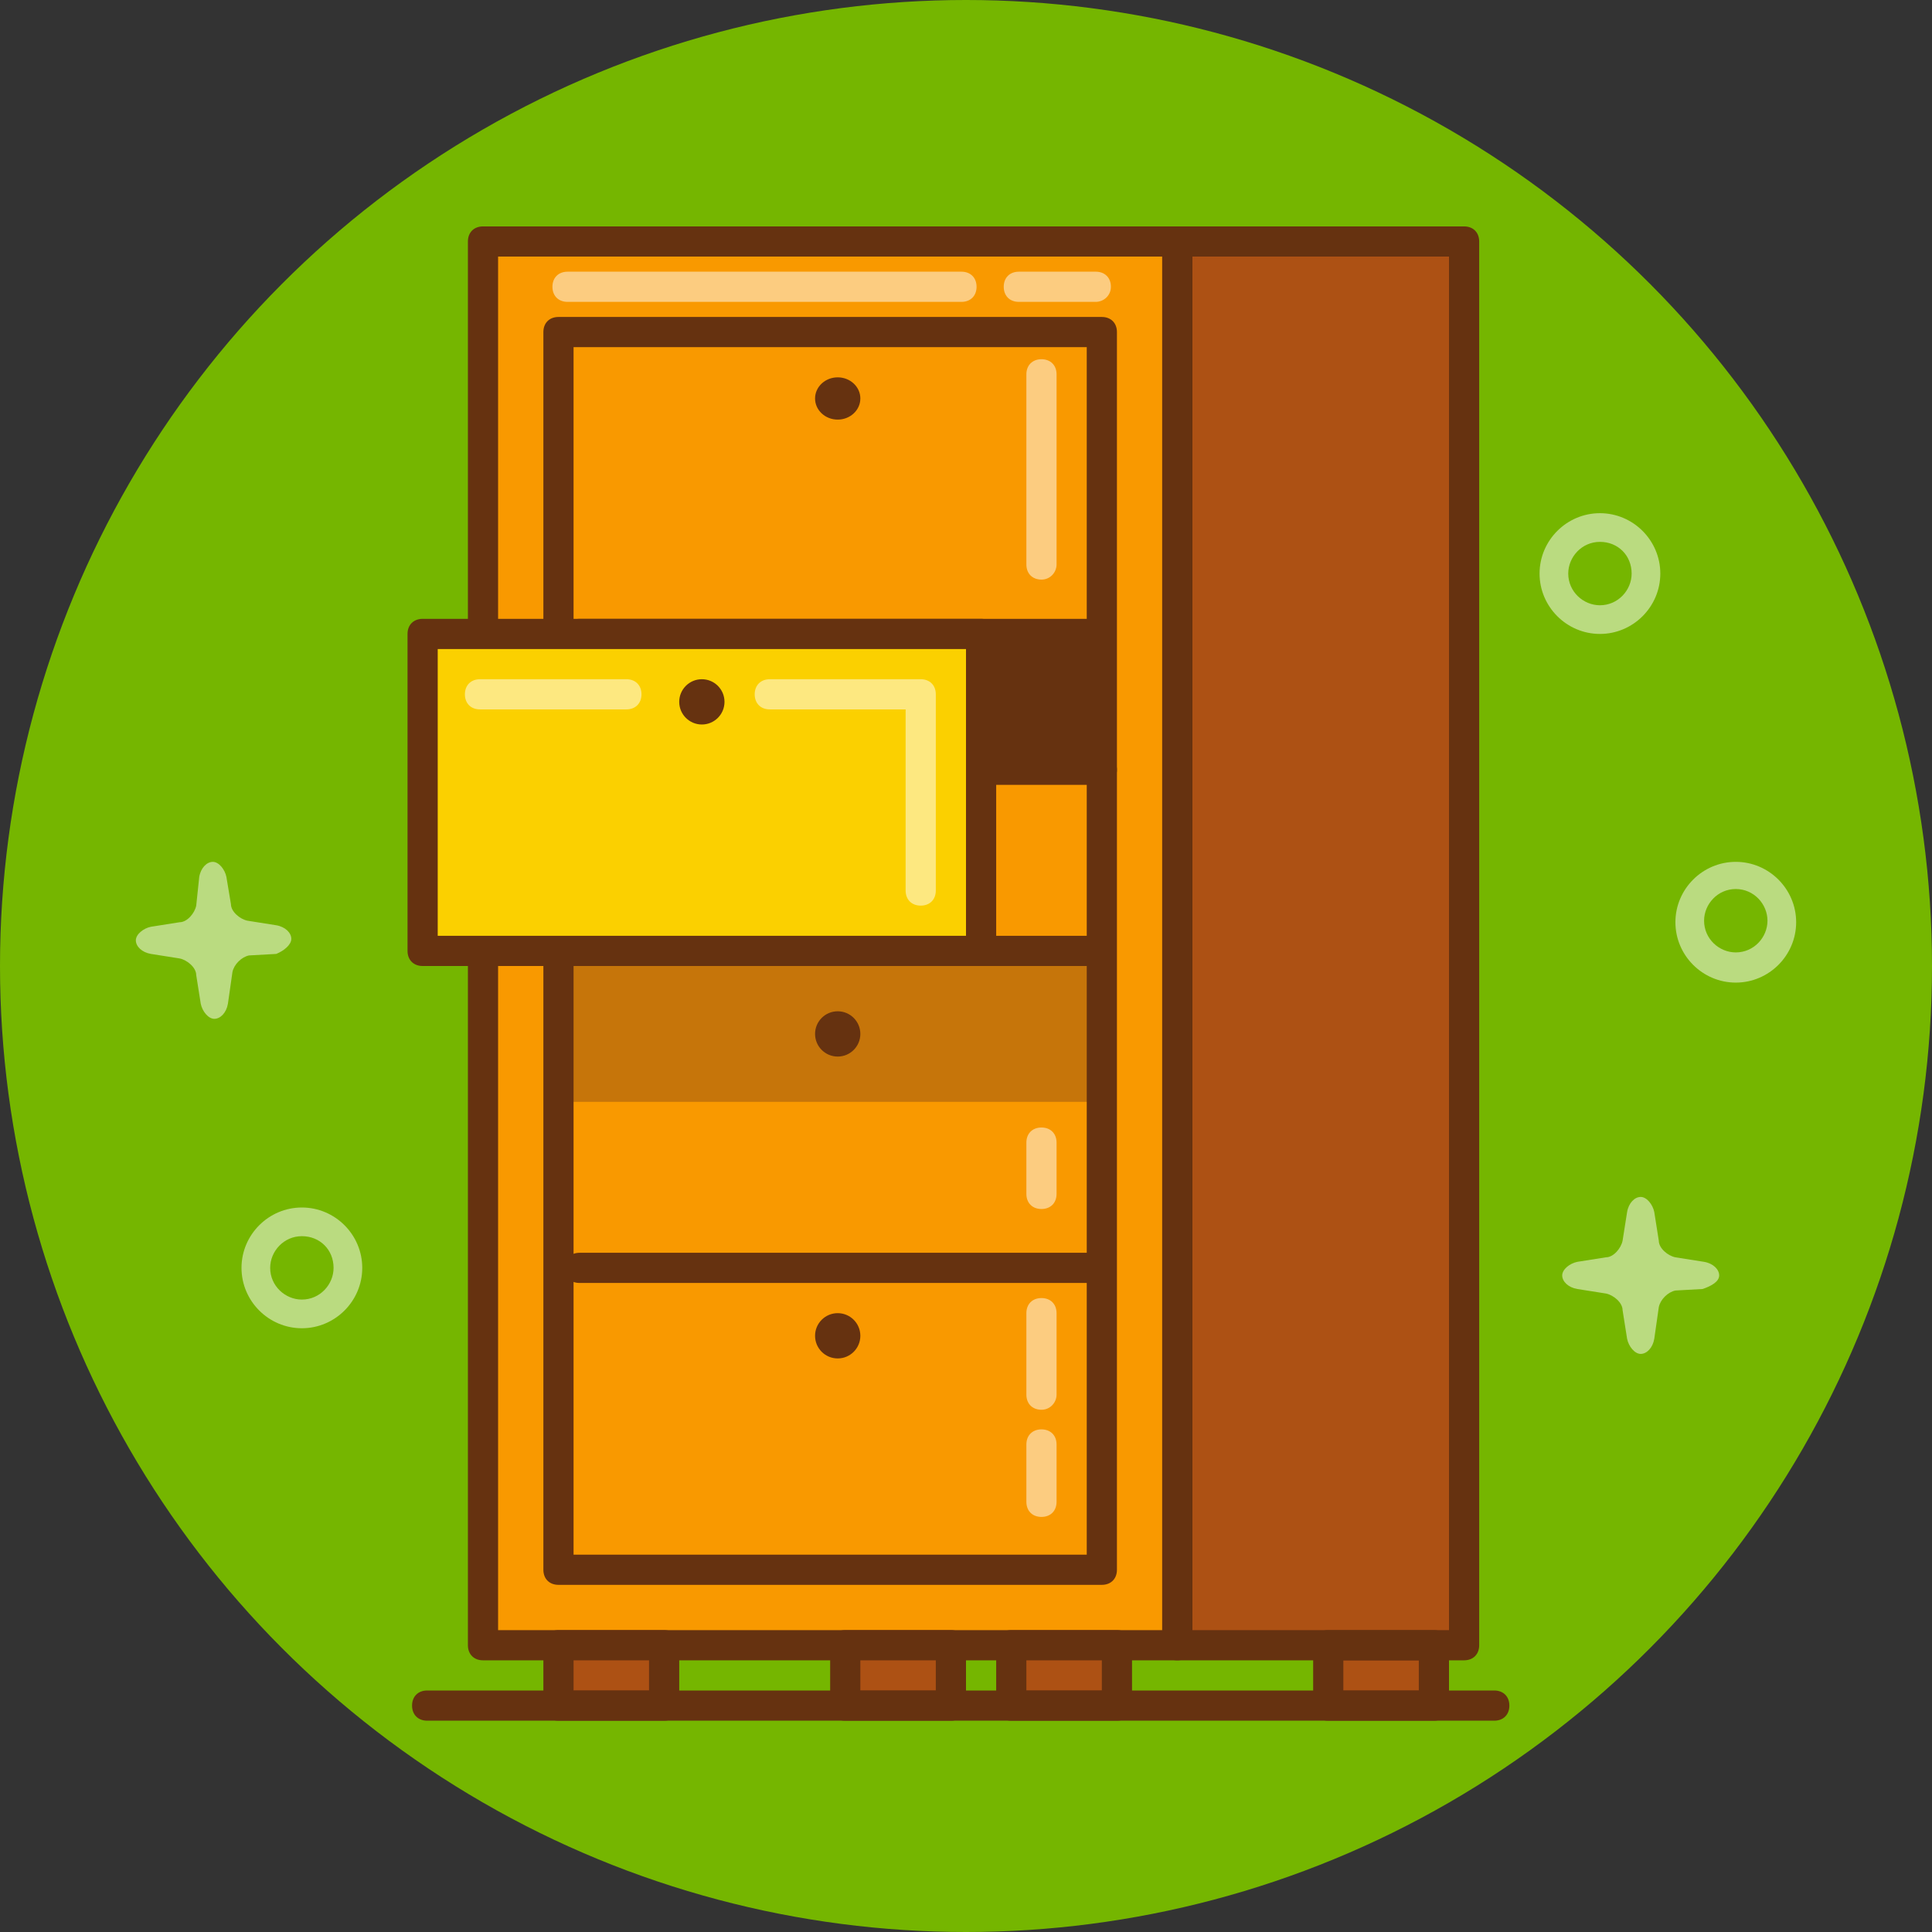<?xml version="1.0" ?><svg id="Layer_1" style="enable-background:new 0 0 128 128;" version="1.1" viewBox="0 0 128 128" xml:space="preserve" xmlns="http://www.w3.org/2000/svg" xmlns:xlink="http://www.w3.org/1999/xlink"><rect x="0" y="0" width="128" height="128" fill="#333333" stroke="none"/><style type="text/css">
	.st0{fill:#75B600;}
	.st1{opacity:0.5;fill:#FFFFFF;}
	.st2{fill:#F99900;}
	.st3{fill:#AD5114;}
	.st4{fill:#C6750A;}
	.st5{fill:#663210;}
	.st6{fill:#FBD000;}
	.st7{fill:#FFFFFF;}
</style><g><circle class="st0" cx="64" cy="64" r="64"/><path class="st1" d="M20,88c-2.2,0-4-1.8-4-4c0-2.2,1.8-4,4-4c2.2,0,4,1.8,4,4C24,86.2,22.2,88,20,88z M20,81.9   c-1.2,0-2.1,1-2.1,2.1c0,1.2,1,2.1,2.1,2.1c1.2,0,2.1-1,2.1-2.1C22.1,82.8,21.2,81.9,20,81.9z"/><path class="st1" d="M106,42c-2.2,0-4-1.8-4-4c0-2.2,1.8-4,4-4c2.2,0,4,1.8,4,4C110,40.2,108.2,42,106,42z M106,35.9   c-1.2,0-2.1,1-2.1,2.1c0,1.2,1,2.1,2.1,2.1c1.2,0,2.1-1,2.1-2.1C108.1,36.8,107.2,35.9,106,35.9z"/><path class="st1" d="M115,65.1c-2.2,0-4-1.8-4-4c0-2.2,1.8-4,4-4c2.2,0,4,1.8,4,4C119,63.3,117.2,65.1,115,65.1z M115,58.9   c-1.2,0-2.1,1-2.1,2.1c0,1.2,1,2.1,2.1,2.1c1.2,0,2.1-1,2.1-2.1C117.1,59.9,116.2,58.9,115,58.9z"/><path class="st1" d="M113.9,84.5c0-0.4-0.4-0.8-1-0.9l-1.9-0.3c-0.5-0.1-1.1-0.6-1.1-1.1l-0.3-1.9c-0.1-0.5-0.5-1-0.9-1   c-0.4,0-0.8,0.4-0.9,1l-0.3,1.9c-0.1,0.5-0.6,1.1-1.1,1.1l-1.9,0.3c-0.5,0.1-1,0.5-1,0.9s0.4,0.8,1,0.9l1.9,0.3   c0.5,0.1,1.1,0.6,1.1,1.1l0.3,1.9c0.1,0.5,0.5,1,0.9,1c0.4,0,0.8-0.4,0.9-1l0.3-2.1c0.1-0.5,0.6-1,1.1-1.1l1.8-0.1   C113.4,85.2,113.9,84.9,113.9,84.5z"/><path class="st1" d="M19.3,62.2c0-0.4-0.4-0.8-1-0.9l-1.9-0.3c-0.5-0.1-1.1-0.6-1.1-1.1L15,58.1c-0.1-0.5-0.5-1-0.9-1   c-0.4,0-0.8,0.4-0.9,1L13,60c-0.1,0.5-0.6,1.1-1.1,1.1L10,61.4c-0.5,0.1-1,0.5-1,0.9c0,0.4,0.4,0.8,1,0.9l1.9,0.3   c0.5,0.1,1.1,0.6,1.1,1.1l0.3,1.9c0.1,0.5,0.5,1,0.9,1c0.4,0,0.8-0.4,0.9-1l0.3-2.1c0.1-0.5,0.6-1,1.1-1.1l1.8-0.1   C18.8,63,19.3,62.6,19.3,62.2z"/><rect class="st2" height="83" width="36.2" x="37.4" y="20.7"/><rect class="st2" height="93" width="46.2" x="32.4" y="15.7"/><polygon class="st3" points="97.4,108.7 78.6,108.7 78.6,16 97.4,15.7  "/><rect class="st4" height="10" width="36" x="37" y="63"/><path class="st5" d="M72.6,43H38.4c-0.6,0-1-0.4-1-1s0.4-1,1-1h34.2c0.6,0,1,0.4,1,1S73.1,43,72.6,43z"/><path class="st5" d="M72.6,64H37c-0.6,0-1-0.4-1-1s0.4-1,1-1h35.6c0.6,0,1,0.4,1,1S73.1,64,72.6,64z"/><path class="st5" d="M73,105H37c-0.6,0-1-0.4-1-1V22c0-0.6,0.4-1,1-1h36c0.6,0,1,0.4,1,1v82C74,104.6,73.6,105,73,105z M38,103h34   V23H38V103z"/><path class="st5" d="M78,110H32c-0.6,0-1-0.4-1-1V16c0-0.6,0.4-1,1-1h46c0.6,0,1,0.4,1,1v93C79,109.6,78.6,110,78,110z M33,108h44   V17H33V108z"/><path class="st5" d="M72.6,85H38.4c-0.6,0-1-0.4-1-1s0.4-1,1-1h34.2c0.6,0,1,0.4,1,1S73.1,85,72.6,85z"/><polygon class="st6" points="64.2,63 28,63 28.6,42 64.2,42  "/><line class="st7" x1="65.6" x2="73" y1="51" y2="51"/><path class="st5" d="M73,52h-7.4c-0.6,0-1-0.4-1-1s0.4-1,1-1H73c0.6,0,1,0.4,1,1S73.6,52,73,52z"/><polygon class="st3" points="44.4,112.7 37.4,112.7 38,108.7 44.4,108.7  "/><rect class="st3" height="4" width="7" x="66.6" y="108.7"/><rect class="st5" height="8.1" width="8" x="65.1" y="42"/><rect class="st3" height="4" width="7" x="56.6" y="108.7"/><polygon class="st3" points="94.4,112.7 88,112.7 87.4,108.7 94.4,108.7  "/><path class="st5" d="M97,110H78c-0.6,0-1-0.4-1-1V16c0-0.6,0.4-1,1-1h19c0.6,0,1,0.4,1,1v93C98,109.6,97.6,110,97,110z M79,108h17   V17H79V108z"/><path class="st5" d="M65,64H28c-0.6,0-1-0.4-1-1V42c0-0.6,0.4-1,1-1h37c0.6,0,1,0.4,1,1v21C66,63.6,65.6,64,65,64z M29,62h35V43H29   V62z"/><path class="st5" d="M44,114h-7c-0.6,0-1-0.4-1-1v-4c0-0.6,0.4-1,1-1h7c0.6,0,1,0.4,1,1v4C45,113.6,44.6,114,44,114z M38,112h5v-2   h-5V112z"/><path class="st5" d="M74,114h-7c-0.6,0-1-0.4-1-1v-4c0-0.6,0.4-1,1-1h7c0.6,0,1,0.4,1,1v4C75,113.6,74.6,114,74,114z M68,112h5v-2   h-5V112z"/><path class="st5" d="M63,114h-7c-0.6,0-1-0.4-1-1v-4c0-0.6,0.4-1,1-1h7c0.6,0,1,0.4,1,1v4C64,113.6,63.6,114,63,114z M57,112h5v-2   h-5V112z"/><path class="st5" d="M95,114h-7c-0.6,0-1-0.4-1-1v-4c0-0.6,0.4-1,1-1h7c0.6,0,1,0.4,1,1v4C96,113.6,95.6,114,95,114z M89,112h5v-2   h-5V112z"/><ellipse class="st5" cx="55.5" cy="26.4" rx="1.5" ry="1.4"/><circle class="st5" cx="55.5" cy="68.5" r="1.5"/><circle class="st5" cx="55.5" cy="88.5" r="1.5"/><circle class="st5" cx="46.5" cy="46.5" r="1.5"/><path class="st5" d="M99,114H28.3c-0.6,0-1-0.4-1-1s0.4-1,1-1H99c0.6,0,1,0.4,1,1S99.6,114,99,114z"/><path class="st1" d="M61,60c-0.6,0-1-0.4-1-1V47h-9c-0.6,0-1-0.4-1-1s0.4-1,1-1h10c0.6,0,1,0.4,1,1v13C62,59.6,61.6,60,61,60z"/><path class="st1" d="M41.5,47h-9.7c-0.6,0-1-0.4-1-1s0.4-1,1-1h9.7c0.6,0,1,0.4,1,1S42.1,47,41.5,47z"/><path class="st1" d="M69,38.4c-0.6,0-1-0.4-1-1V24.8c0-0.6,0.4-1,1-1s1,0.4,1,1v12.6C70,37.9,69.6,38.4,69,38.4z"/><path class="st1" d="M69,80.1c-0.6,0-1-0.4-1-1v-3.4c0-0.6,0.4-1,1-1s1,0.4,1,1v3.4C70,79.7,69.6,80.1,69,80.1z"/><path class="st1" d="M69,100.5c-0.6,0-1-0.4-1-1v-3.8c0-0.6,0.4-1,1-1s1,0.4,1,1v3.8C70,100.1,69.6,100.5,69,100.5z"/><path class="st1" d="M69,93.4c-0.6,0-1-0.4-1-1V87c0-0.6,0.4-1,1-1s1,0.4,1,1v5.4C70,92.9,69.6,93.4,69,93.4z"/><path class="st1" d="M72.6,20h-5.1c-0.6,0-1-0.4-1-1s0.4-1,1-1h5.1c0.6,0,1,0.4,1,1S73.1,20,72.6,20z"/><path class="st1" d="M63.7,20H37.6c-0.6,0-1-0.4-1-1s0.4-1,1-1h26.1c0.6,0,1,0.4,1,1S64.3,20,63.7,20z"/></g></svg>
